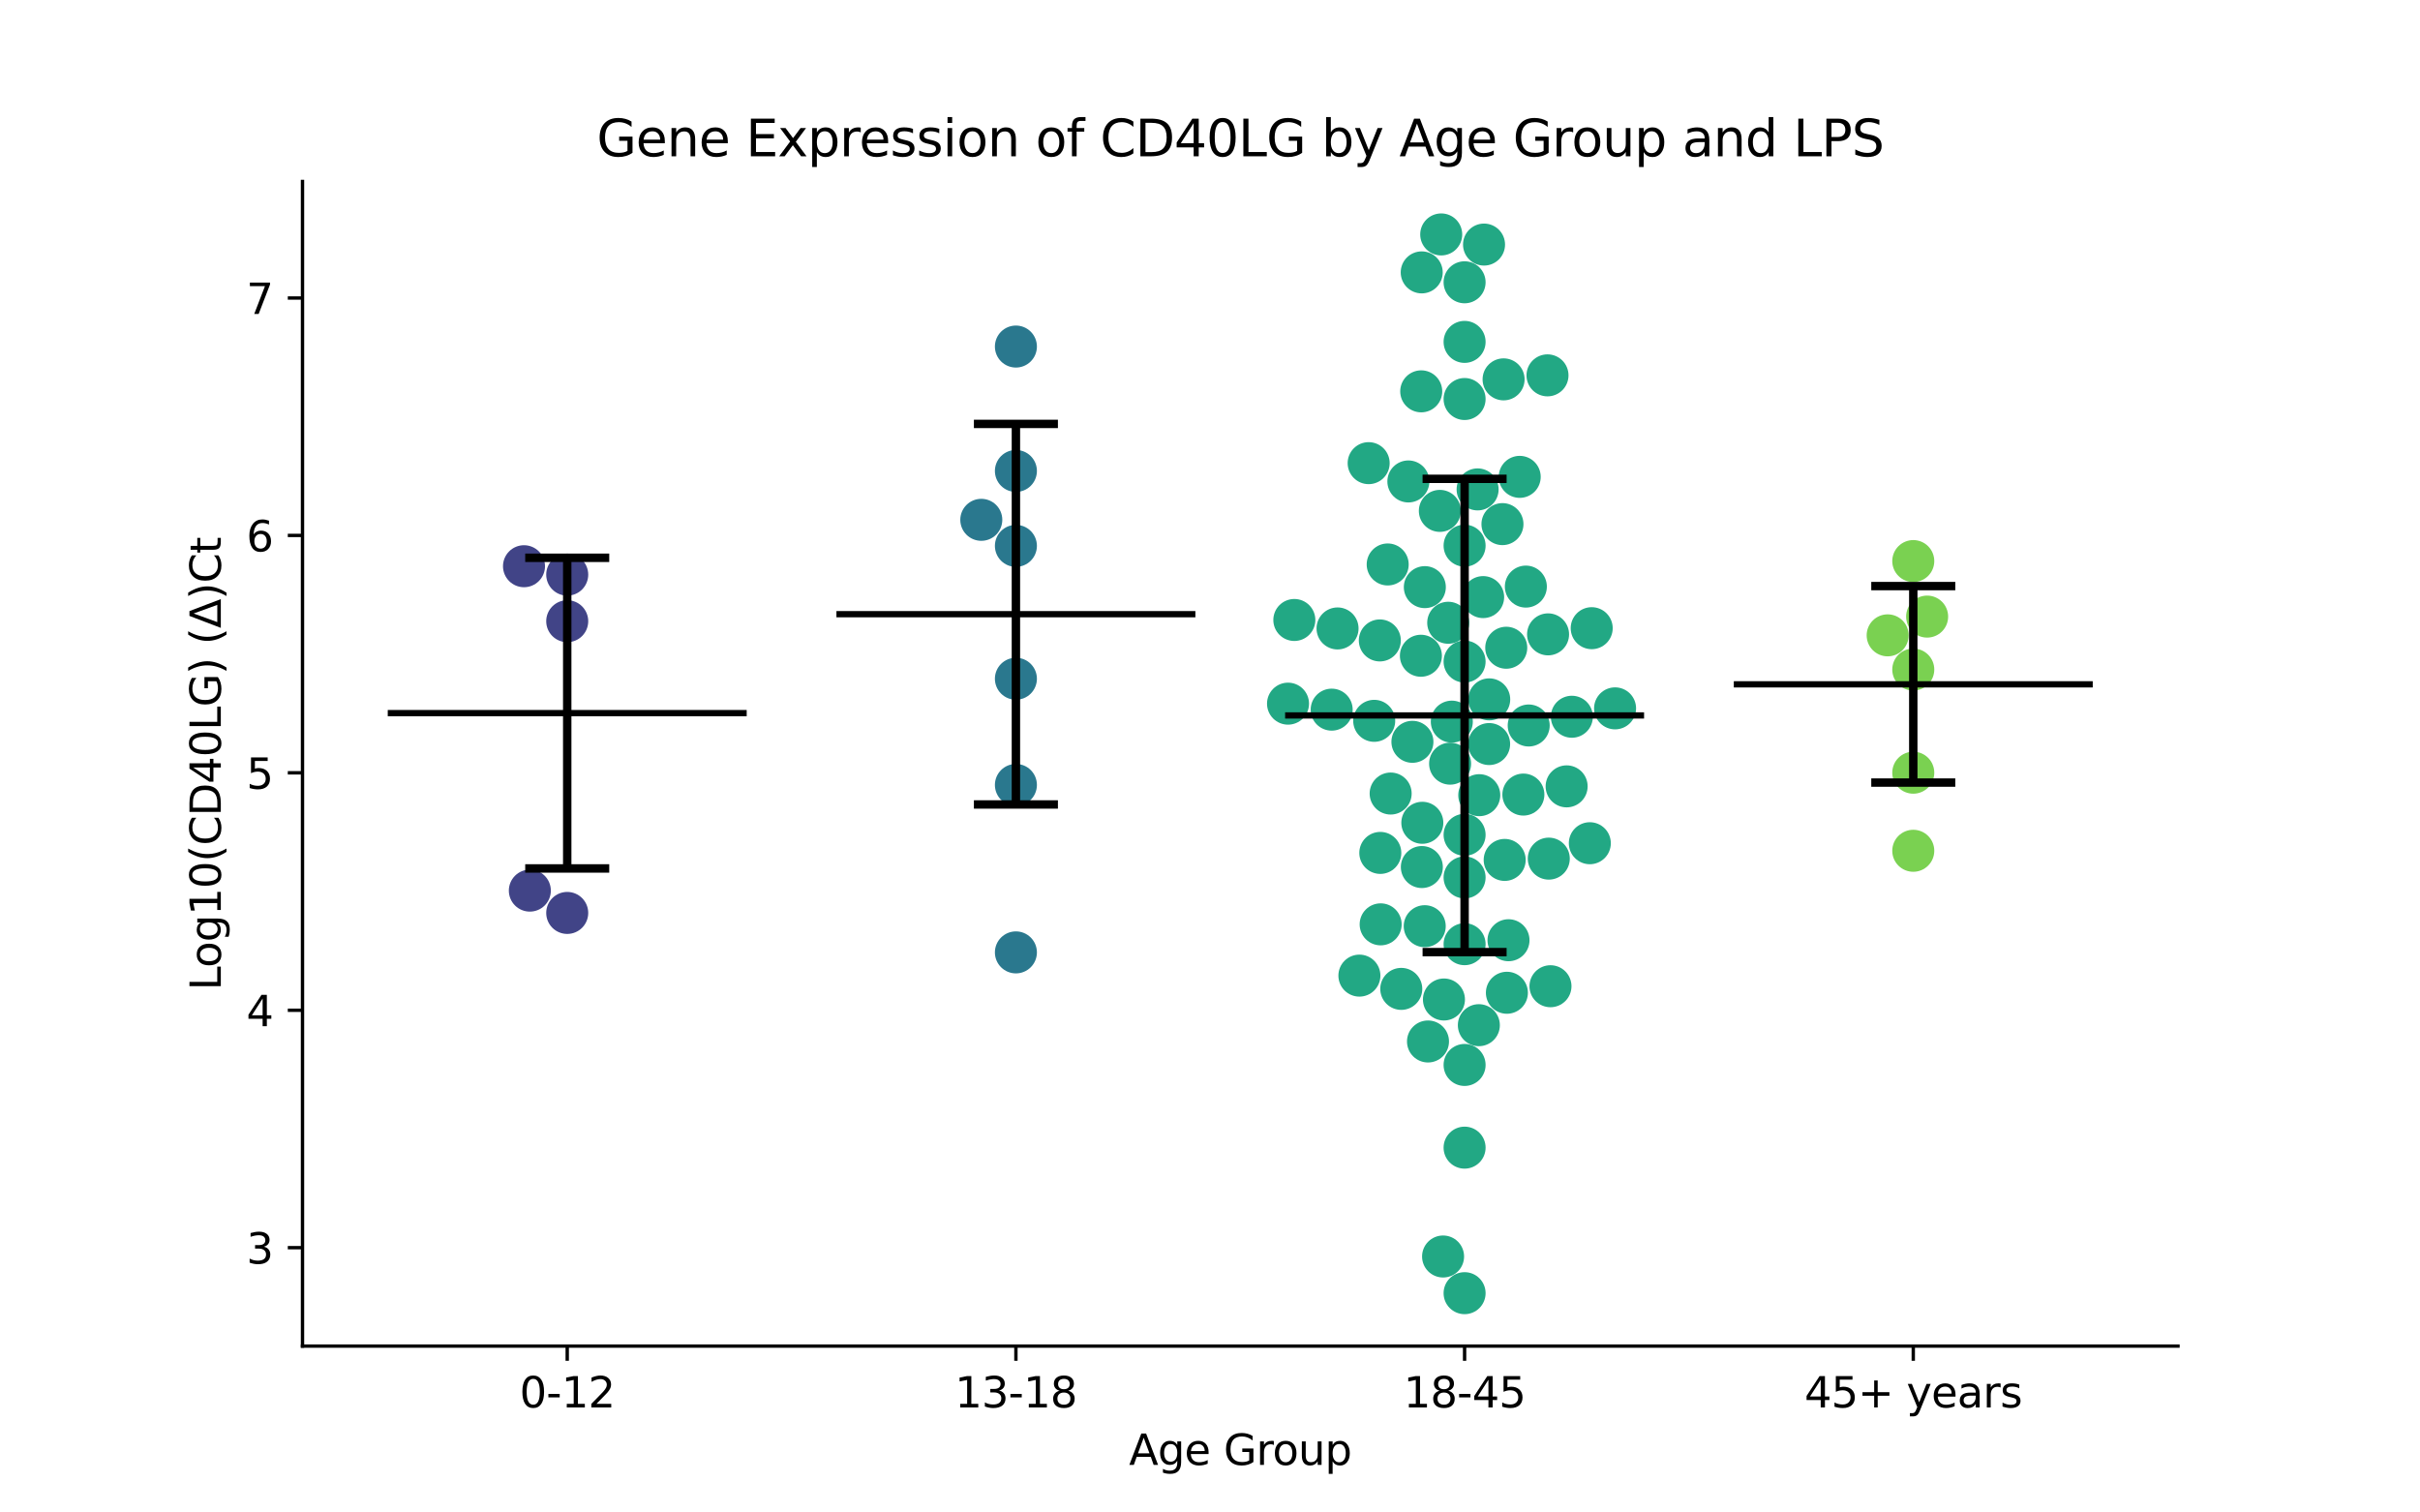 <?xml version="1.0" encoding="utf-8" standalone="no"?>
<!DOCTYPE svg PUBLIC "-//W3C//DTD SVG 1.1//EN"
  "http://www.w3.org/Graphics/SVG/1.1/DTD/svg11.dtd">
<svg xmlns:xlink="http://www.w3.org/1999/xlink" width="576pt" height="360pt" viewBox="0 0 576 360" xmlns="http://www.w3.org/2000/svg" version="1.1">
 <defs>
  <style type="text/css">*{stroke-linejoin: round; stroke-linecap: butt}</style>
 </defs>
 <g id="figure_1">
  <g id="patch_1">
   <path d="M 0 360 
L 576 360 
L 576 0 
L 0 0 
z
" style="fill: #ffffff"/>
  </g>
  <g id="axes_1">
   <g id="patch_2">
    <path d="M 72 320.4 
L 518.4 320.4 
L 518.4 43.2 
L 72 43.2 
z
" style="fill: #ffffff"/>
   </g>
   <g id="PathCollection_1">
    <defs>
     <path id="C0_0_0dbe3df386" d="M 0 5 
C 1.326 5 2.598 4.473 3.536 3.536 
C 4.473 2.598 5 1.326 5 -0 
C 5 -1.326 4.473 -2.598 3.536 -3.536 
C 2.598 -4.473 1.326 -5 0 -5 
C -1.326 -5 -2.598 -4.473 -3.536 -3.536 
C -4.473 -2.598 -5 -1.326 -5 0 
C -5 1.326 -4.473 2.598 -3.536 3.536 
C -2.598 4.473 -1.326 5 0 5 
z
"/>
    </defs>
    <g clip-path="url(#pc3bdbe4de6)">
     <use xlink:href="#C0_0_0dbe3df386" x="124.721" y="134.771" style="fill: #414487"/>
    </g>
    <g clip-path="url(#pc3bdbe4de6)">
     <use xlink:href="#C0_0_0dbe3df386" x="135.009" y="136.773" style="fill: #414487"/>
    </g>
    <g clip-path="url(#pc3bdbe4de6)">
     <use xlink:href="#C0_0_0dbe3df386" x="135.009" y="147.859" style="fill: #414487"/>
    </g>
    <g clip-path="url(#pc3bdbe4de6)">
     <use xlink:href="#C0_0_0dbe3df386" x="135.009" y="217.295" style="fill: #414487"/>
    </g>
    <g clip-path="url(#pc3bdbe4de6)">
     <use xlink:href="#C0_0_0dbe3df386" x="126.112" y="211.983" style="fill: #414487"/>
    </g>
   </g>
   <g id="PathCollection_2">
    <defs>
     <path id="C1_0_735765b749" d="M 0 5 
C 1.326 5 2.598 4.473 3.536 3.536 
C 4.473 2.598 5 1.326 5 -0 
C 5 -1.326 4.473 -2.598 3.536 -3.536 
C 2.598 -4.473 1.326 -5 0 -5 
C -1.326 -5 -2.598 -4.473 -3.536 -3.536 
C -4.473 -2.598 -5 -1.326 -5 0 
C -5 1.326 -4.473 2.598 -3.536 3.536 
C -2.598 4.473 -1.326 5 0 5 
z
"/>
    </defs>
    <g clip-path="url(#pc3bdbe4de6)">
     <use xlink:href="#C1_0_735765b749" x="241.803" y="161.553" style="fill: #2a788e"/>
    </g>
    <g clip-path="url(#pc3bdbe4de6)">
     <use xlink:href="#C1_0_735765b749" x="241.803" y="112.096" style="fill: #2a788e"/>
    </g>
    <g clip-path="url(#pc3bdbe4de6)">
     <use xlink:href="#C1_0_735765b749" x="241.803" y="226.687" style="fill: #2a788e"/>
    </g>
    <g clip-path="url(#pc3bdbe4de6)">
     <use xlink:href="#C1_0_735765b749" x="241.803" y="186.832" style="fill: #2a788e"/>
    </g>
    <g clip-path="url(#pc3bdbe4de6)">
     <use xlink:href="#C1_0_735765b749" x="241.803" y="129.928" style="fill: #2a788e"/>
    </g>
    <g clip-path="url(#pc3bdbe4de6)">
     <use xlink:href="#C1_0_735765b749" x="233.565" y="123.728" style="fill: #2a788e"/>
    </g>
    <g clip-path="url(#pc3bdbe4de6)">
     <use xlink:href="#C1_0_735765b749" x="241.803" y="82.486" style="fill: #2a788e"/>
    </g>
   </g>
   <g id="PathCollection_3">
    <defs>
     <path id="C2_0_02ad0fb92f" d="M 0 5 
C 1.326 5 2.598 4.473 3.536 3.536 
C 4.473 2.598 5 1.326 5 -0 
C 5 -1.326 4.473 -2.598 3.536 -3.536 
C 2.598 -4.473 1.326 -5 0 -5 
C -1.326 -5 -2.598 -4.473 -3.536 -3.536 
C -4.473 -2.598 -5 -1.326 -5 0 
C -5 1.326 -4.473 2.598 -3.536 3.536 
C -2.598 4.473 -1.326 5 0 5 
z
"/>
    </defs>
    <g clip-path="url(#pc3bdbe4de6)">
     <use xlink:href="#C2_0_02ad0fb92f" x="338.537" y="195.838" style="fill: #22a884"/>
    </g>
    <g clip-path="url(#pc3bdbe4de6)">
     <use xlink:href="#C2_0_02ad0fb92f" x="358.667" y="236.296" style="fill: #22a884"/>
    </g>
    <g clip-path="url(#pc3bdbe4de6)">
     <use xlink:href="#C2_0_02ad0fb92f" x="330.999" y="188.876" style="fill: #22a884"/>
    </g>
    <g clip-path="url(#pc3bdbe4de6)">
     <use xlink:href="#C2_0_02ad0fb92f" x="374.127" y="170.601" style="fill: #22a884"/>
    </g>
    <g clip-path="url(#pc3bdbe4de6)">
     <use xlink:href="#C2_0_02ad0fb92f" x="339.887" y="247.892" style="fill: #22a884"/>
    </g>
    <g clip-path="url(#pc3bdbe4de6)">
     <use xlink:href="#C2_0_02ad0fb92f" x="318.358" y="149.582" style="fill: #22a884"/>
    </g>
    <g clip-path="url(#pc3bdbe4de6)">
     <use xlink:href="#C2_0_02ad0fb92f" x="328.536" y="203.009" style="fill: #22a884"/>
    </g>
    <g clip-path="url(#pc3bdbe4de6)">
     <use xlink:href="#C2_0_02ad0fb92f" x="328.421" y="152.435" style="fill: #22a884"/>
    </g>
    <g clip-path="url(#pc3bdbe4de6)">
     <use xlink:href="#C2_0_02ad0fb92f" x="358.512" y="154.175" style="fill: #22a884"/>
    </g>
    <g clip-path="url(#pc3bdbe4de6)">
     <use xlink:href="#C2_0_02ad0fb92f" x="328.619" y="220.013" style="fill: #22a884"/>
    </g>
    <g clip-path="url(#pc3bdbe4de6)">
     <use xlink:href="#C2_0_02ad0fb92f" x="343.476" y="299.07" style="fill: #22a884"/>
    </g>
    <g clip-path="url(#pc3bdbe4de6)">
     <use xlink:href="#C2_0_02ad0fb92f" x="338.274" y="93.146" style="fill: #22a884"/>
    </g>
    <g clip-path="url(#pc3bdbe4de6)">
     <use xlink:href="#C2_0_02ad0fb92f" x="344.699" y="148.229" style="fill: #22a884"/>
    </g>
    <g clip-path="url(#pc3bdbe4de6)">
     <use xlink:href="#C2_0_02ad0fb92f" x="345.555" y="171.765" style="fill: #22a884"/>
    </g>
    <g clip-path="url(#pc3bdbe4de6)">
     <use xlink:href="#C2_0_02ad0fb92f" x="358.141" y="204.678" style="fill: #22a884"/>
    </g>
    <g clip-path="url(#pc3bdbe4de6)">
     <use xlink:href="#C2_0_02ad0fb92f" x="348.597" y="273.162" style="fill: #22a884"/>
    </g>
    <g clip-path="url(#pc3bdbe4de6)">
     <use xlink:href="#C2_0_02ad0fb92f" x="353.224" y="58.213" style="fill: #22a884"/>
    </g>
    <g clip-path="url(#pc3bdbe4de6)">
     <use xlink:href="#C2_0_02ad0fb92f" x="368.331" y="89.342" style="fill: #22a884"/>
    </g>
    <g clip-path="url(#pc3bdbe4de6)">
     <use xlink:href="#C2_0_02ad0fb92f" x="306.57" y="167.484" style="fill: #22a884"/>
    </g>
    <g clip-path="url(#pc3bdbe4de6)">
     <use xlink:href="#C2_0_02ad0fb92f" x="336.179" y="176.567" style="fill: #22a884"/>
    </g>
    <g clip-path="url(#pc3bdbe4de6)">
     <use xlink:href="#C2_0_02ad0fb92f" x="333.524" y="235.373" style="fill: #22a884"/>
    </g>
    <g clip-path="url(#pc3bdbe4de6)">
     <use xlink:href="#C2_0_02ad0fb92f" x="325.764" y="110.239" style="fill: #22a884"/>
    </g>
    <g clip-path="url(#pc3bdbe4de6)">
     <use xlink:href="#C2_0_02ad0fb92f" x="378.852" y="149.52" style="fill: #22a884"/>
    </g>
    <g clip-path="url(#pc3bdbe4de6)">
     <use xlink:href="#C2_0_02ad0fb92f" x="339.133" y="139.749" style="fill: #22a884"/>
    </g>
    <g clip-path="url(#pc3bdbe4de6)">
     <use xlink:href="#C2_0_02ad0fb92f" x="342.709" y="121.6" style="fill: #22a884"/>
    </g>
    <g clip-path="url(#pc3bdbe4de6)">
     <use xlink:href="#C2_0_02ad0fb92f" x="343.034" y="55.8" style="fill: #22a884"/>
    </g>
    <g clip-path="url(#pc3bdbe4de6)">
     <use xlink:href="#C2_0_02ad0fb92f" x="338.393" y="64.833" style="fill: #22a884"/>
    </g>
    <g clip-path="url(#pc3bdbe4de6)">
     <use xlink:href="#C2_0_02ad0fb92f" x="359.05" y="223.793" style="fill: #22a884"/>
    </g>
    <g clip-path="url(#pc3bdbe4de6)">
     <use xlink:href="#C2_0_02ad0fb92f" x="357.879" y="90.296" style="fill: #22a884"/>
    </g>
    <g clip-path="url(#pc3bdbe4de6)">
     <use xlink:href="#C2_0_02ad0fb92f" x="339.109" y="220.452" style="fill: #22a884"/>
    </g>
    <g clip-path="url(#pc3bdbe4de6)">
     <use xlink:href="#C2_0_02ad0fb92f" x="351.695" y="116.487" style="fill: #22a884"/>
    </g>
    <g clip-path="url(#pc3bdbe4de6)">
     <use xlink:href="#C2_0_02ad0fb92f" x="338.198" y="156.082" style="fill: #22a884"/>
    </g>
    <g clip-path="url(#pc3bdbe4de6)">
     <use xlink:href="#C2_0_02ad0fb92f" x="361.716" y="113.502" style="fill: #22a884"/>
    </g>
    <g clip-path="url(#pc3bdbe4de6)">
     <use xlink:href="#C2_0_02ad0fb92f" x="348.597" y="81.377" style="fill: #22a884"/>
    </g>
    <g clip-path="url(#pc3bdbe4de6)">
     <use xlink:href="#C2_0_02ad0fb92f" x="354.437" y="177.098" style="fill: #22a884"/>
    </g>
    <g clip-path="url(#pc3bdbe4de6)">
     <use xlink:href="#C2_0_02ad0fb92f" x="353.012" y="142.12" style="fill: #22a884"/>
    </g>
    <g clip-path="url(#pc3bdbe4de6)">
     <use xlink:href="#C2_0_02ad0fb92f" x="362.588" y="189.124" style="fill: #22a884"/>
    </g>
    <g clip-path="url(#pc3bdbe4de6)">
     <use xlink:href="#C2_0_02ad0fb92f" x="323.56" y="232.217" style="fill: #22a884"/>
    </g>
    <g clip-path="url(#pc3bdbe4de6)">
     <use xlink:href="#C2_0_02ad0fb92f" x="308.073" y="147.567" style="fill: #22a884"/>
    </g>
    <g clip-path="url(#pc3bdbe4de6)">
     <use xlink:href="#C2_0_02ad0fb92f" x="345.15" y="181.764" style="fill: #22a884"/>
    </g>
    <g clip-path="url(#pc3bdbe4de6)">
     <use xlink:href="#C2_0_02ad0fb92f" x="348.597" y="67.19" style="fill: #22a884"/>
    </g>
    <g clip-path="url(#pc3bdbe4de6)">
     <use xlink:href="#C2_0_02ad0fb92f" x="338.423" y="206.374" style="fill: #22a884"/>
    </g>
    <g clip-path="url(#pc3bdbe4de6)">
     <use xlink:href="#C2_0_02ad0fb92f" x="363.857" y="172.681" style="fill: #22a884"/>
    </g>
    <g clip-path="url(#pc3bdbe4de6)">
     <use xlink:href="#C2_0_02ad0fb92f" x="335.216" y="114.594" style="fill: #22a884"/>
    </g>
    <g clip-path="url(#pc3bdbe4de6)">
     <use xlink:href="#C2_0_02ad0fb92f" x="348.597" y="129.879" style="fill: #22a884"/>
    </g>
    <g clip-path="url(#pc3bdbe4de6)">
     <use xlink:href="#C2_0_02ad0fb92f" x="363.179" y="139.621" style="fill: #22a884"/>
    </g>
    <g clip-path="url(#pc3bdbe4de6)">
     <use xlink:href="#C2_0_02ad0fb92f" x="330.294" y="134.352" style="fill: #22a884"/>
    </g>
    <g clip-path="url(#pc3bdbe4de6)">
     <use xlink:href="#C2_0_02ad0fb92f" x="378.405" y="200.704" style="fill: #22a884"/>
    </g>
    <g clip-path="url(#pc3bdbe4de6)">
     <use xlink:href="#C2_0_02ad0fb92f" x="368.636" y="204.371" style="fill: #22a884"/>
    </g>
    <g clip-path="url(#pc3bdbe4de6)">
     <use xlink:href="#C2_0_02ad0fb92f" x="352.089" y="189.269" style="fill: #22a884"/>
    </g>
    <g clip-path="url(#pc3bdbe4de6)">
     <use xlink:href="#C2_0_02ad0fb92f" x="354.458" y="166.463" style="fill: #22a884"/>
    </g>
    <g clip-path="url(#pc3bdbe4de6)">
     <use xlink:href="#C2_0_02ad0fb92f" x="316.962" y="168.911" style="fill: #22a884"/>
    </g>
    <g clip-path="url(#pc3bdbe4de6)">
     <use xlink:href="#C2_0_02ad0fb92f" x="368.466" y="150.99" style="fill: #22a884"/>
    </g>
    <g clip-path="url(#pc3bdbe4de6)">
     <use xlink:href="#C2_0_02ad0fb92f" x="348.597" y="198.7" style="fill: #22a884"/>
    </g>
    <g clip-path="url(#pc3bdbe4de6)">
     <use xlink:href="#C2_0_02ad0fb92f" x="327.084" y="171.571" style="fill: #22a884"/>
    </g>
    <g clip-path="url(#pc3bdbe4de6)">
     <use xlink:href="#C2_0_02ad0fb92f" x="357.61" y="124.749" style="fill: #22a884"/>
    </g>
    <g clip-path="url(#pc3bdbe4de6)">
     <use xlink:href="#C2_0_02ad0fb92f" x="348.597" y="224.734" style="fill: #22a884"/>
    </g>
    <g clip-path="url(#pc3bdbe4de6)">
     <use xlink:href="#C2_0_02ad0fb92f" x="384.415" y="168.603" style="fill: #22a884"/>
    </g>
    <g clip-path="url(#pc3bdbe4de6)">
     <use xlink:href="#C2_0_02ad0fb92f" x="348.597" y="94.972" style="fill: #22a884"/>
    </g>
    <g clip-path="url(#pc3bdbe4de6)">
     <use xlink:href="#C2_0_02ad0fb92f" x="348.597" y="307.8" style="fill: #22a884"/>
    </g>
    <g clip-path="url(#pc3bdbe4de6)">
     <use xlink:href="#C2_0_02ad0fb92f" x="348.597" y="208.847" style="fill: #22a884"/>
    </g>
    <g clip-path="url(#pc3bdbe4de6)">
     <use xlink:href="#C2_0_02ad0fb92f" x="369.039" y="234.74" style="fill: #22a884"/>
    </g>
    <g clip-path="url(#pc3bdbe4de6)">
     <use xlink:href="#C2_0_02ad0fb92f" x="348.597" y="253.477" style="fill: #22a884"/>
    </g>
    <g clip-path="url(#pc3bdbe4de6)">
     <use xlink:href="#C2_0_02ad0fb92f" x="343.683" y="237.898" style="fill: #22a884"/>
    </g>
    <g clip-path="url(#pc3bdbe4de6)">
     <use xlink:href="#C2_0_02ad0fb92f" x="351.991" y="244.014" style="fill: #22a884"/>
    </g>
    <g clip-path="url(#pc3bdbe4de6)">
     <use xlink:href="#C2_0_02ad0fb92f" x="348.597" y="157.465" style="fill: #22a884"/>
    </g>
    <g clip-path="url(#pc3bdbe4de6)">
     <use xlink:href="#C2_0_02ad0fb92f" x="372.885" y="187.168" style="fill: #22a884"/>
    </g>
   </g>
   <g id="PathCollection_4">
    <defs>
     <path id="C3_0_c1038ac25d" d="M 0 5 
C 1.326 5 2.598 4.473 3.536 3.536 
C 4.473 2.598 5 1.326 5 -0 
C 5 -1.326 4.473 -2.598 3.536 -3.536 
C 2.598 -4.473 1.326 -5 0 -5 
C -1.326 -5 -2.598 -4.473 -3.536 -3.536 
C -4.473 -2.598 -5 -1.326 -5 0 
C -5 1.326 -4.473 2.598 -3.536 3.536 
C -2.598 4.473 -1.326 5 0 5 
z
"/>
    </defs>
    <g clip-path="url(#pc3bdbe4de6)">
     <use xlink:href="#C3_0_c1038ac25d" x="455.391" y="202.501" style="fill: #7ad151"/>
    </g>
    <g clip-path="url(#pc3bdbe4de6)">
     <use xlink:href="#C3_0_c1038ac25d" x="449.294" y="151.224" style="fill: #7ad151"/>
    </g>
    <g clip-path="url(#pc3bdbe4de6)">
     <use xlink:href="#C3_0_c1038ac25d" x="455.391" y="159.365" style="fill: #7ad151"/>
    </g>
    <g clip-path="url(#pc3bdbe4de6)">
     <use xlink:href="#C3_0_c1038ac25d" x="458.691" y="146.762" style="fill: #7ad151"/>
    </g>
    <g clip-path="url(#pc3bdbe4de6)">
     <use xlink:href="#C3_0_c1038ac25d" x="455.391" y="133.547" style="fill: #7ad151"/>
    </g>
    <g clip-path="url(#pc3bdbe4de6)">
     <use xlink:href="#C3_0_c1038ac25d" x="455.391" y="183.916" style="fill: #7ad151"/>
    </g>
   </g>
   <g id="matplotlib.axis_1">
    <g id="xtick_1">
     <g id="line2d_1">
      <defs>
       <path id="m619c5dd891" d="M 0 0 
L 0 3.5 
" style="stroke: #000000; stroke-width: 0.8"/>
      </defs>
      <g>
       <use xlink:href="#m619c5dd891" x="135.009" y="320.4" style="stroke: #000000; stroke-width: 0.8"/>
      </g>
     </g>
     <g id="text_1">
      <!-- 0-12 -->
      <g transform="translate(123.661 334.998) scale(0.1 -0.1)">
       <defs>
        <path id="DejaVuSans-30" d="M 2034 4250 
Q 1547 4250 1301 3770 
Q 1056 3291 1056 2328 
Q 1056 1369 1301 889 
Q 1547 409 2034 409 
Q 2525 409 2770 889 
Q 3016 1369 3016 2328 
Q 3016 3291 2770 3770 
Q 2525 4250 2034 4250 
z
M 2034 4750 
Q 2819 4750 3233 4129 
Q 3647 3509 3647 2328 
Q 3647 1150 3233 529 
Q 2819 -91 2034 -91 
Q 1250 -91 836 529 
Q 422 1150 422 2328 
Q 422 3509 836 4129 
Q 1250 4750 2034 4750 
z
" transform="scale(0.016)"/>
        <path id="DejaVuSans-2d" d="M 313 2009 
L 1997 2009 
L 1997 1497 
L 313 1497 
L 313 2009 
z
" transform="scale(0.016)"/>
        <path id="DejaVuSans-31" d="M 794 531 
L 1825 531 
L 1825 4091 
L 703 3866 
L 703 4441 
L 1819 4666 
L 2450 4666 
L 2450 531 
L 3481 531 
L 3481 0 
L 794 0 
L 794 531 
z
" transform="scale(0.016)"/>
        <path id="DejaVuSans-32" d="M 1228 531 
L 3431 531 
L 3431 0 
L 469 0 
L 469 531 
Q 828 903 1448 1529 
Q 2069 2156 2228 2338 
Q 2531 2678 2651 2914 
Q 2772 3150 2772 3378 
Q 2772 3750 2511 3984 
Q 2250 4219 1831 4219 
Q 1534 4219 1204 4116 
Q 875 4013 500 3803 
L 500 4441 
Q 881 4594 1212 4672 
Q 1544 4750 1819 4750 
Q 2544 4750 2975 4387 
Q 3406 4025 3406 3419 
Q 3406 3131 3298 2873 
Q 3191 2616 2906 2266 
Q 2828 2175 2409 1742 
Q 1991 1309 1228 531 
z
" transform="scale(0.016)"/>
       </defs>
       <use xlink:href="#DejaVuSans-30"/>
       <use xlink:href="#DejaVuSans-2d" x="63.623"/>
       <use xlink:href="#DejaVuSans-31" x="99.707"/>
       <use xlink:href="#DejaVuSans-32" x="163.33"/>
      </g>
     </g>
    </g>
    <g id="xtick_2">
     <g id="line2d_2">
      <g>
       <use xlink:href="#m619c5dd891" x="241.803" y="320.4" style="stroke: #000000; stroke-width: 0.8"/>
      </g>
     </g>
     <g id="text_2">
      <!-- 13-18 -->
      <g transform="translate(227.274 334.998) scale(0.1 -0.1)">
       <defs>
        <path id="DejaVuSans-33" d="M 2597 2516 
Q 3050 2419 3304 2112 
Q 3559 1806 3559 1356 
Q 3559 666 3084 287 
Q 2609 -91 1734 -91 
Q 1441 -91 1130 -33 
Q 819 25 488 141 
L 488 750 
Q 750 597 1062 519 
Q 1375 441 1716 441 
Q 2309 441 2620 675 
Q 2931 909 2931 1356 
Q 2931 1769 2642 2001 
Q 2353 2234 1838 2234 
L 1294 2234 
L 1294 2753 
L 1863 2753 
Q 2328 2753 2575 2939 
Q 2822 3125 2822 3475 
Q 2822 3834 2567 4026 
Q 2313 4219 1838 4219 
Q 1578 4219 1281 4162 
Q 984 4106 628 3988 
L 628 4550 
Q 988 4650 1302 4700 
Q 1616 4750 1894 4750 
Q 2613 4750 3031 4423 
Q 3450 4097 3450 3541 
Q 3450 3153 3228 2886 
Q 3006 2619 2597 2516 
z
" transform="scale(0.016)"/>
        <path id="DejaVuSans-38" d="M 2034 2216 
Q 1584 2216 1326 1975 
Q 1069 1734 1069 1313 
Q 1069 891 1326 650 
Q 1584 409 2034 409 
Q 2484 409 2743 651 
Q 3003 894 3003 1313 
Q 3003 1734 2745 1975 
Q 2488 2216 2034 2216 
z
M 1403 2484 
Q 997 2584 770 2862 
Q 544 3141 544 3541 
Q 544 4100 942 4425 
Q 1341 4750 2034 4750 
Q 2731 4750 3128 4425 
Q 3525 4100 3525 3541 
Q 3525 3141 3298 2862 
Q 3072 2584 2669 2484 
Q 3125 2378 3379 2068 
Q 3634 1759 3634 1313 
Q 3634 634 3220 271 
Q 2806 -91 2034 -91 
Q 1263 -91 848 271 
Q 434 634 434 1313 
Q 434 1759 690 2068 
Q 947 2378 1403 2484 
z
M 1172 3481 
Q 1172 3119 1398 2916 
Q 1625 2713 2034 2713 
Q 2441 2713 2670 2916 
Q 2900 3119 2900 3481 
Q 2900 3844 2670 4047 
Q 2441 4250 2034 4250 
Q 1625 4250 1398 4047 
Q 1172 3844 1172 3481 
z
" transform="scale(0.016)"/>
       </defs>
       <use xlink:href="#DejaVuSans-31"/>
       <use xlink:href="#DejaVuSans-33" x="63.623"/>
       <use xlink:href="#DejaVuSans-2d" x="127.246"/>
       <use xlink:href="#DejaVuSans-31" x="163.33"/>
       <use xlink:href="#DejaVuSans-38" x="226.953"/>
      </g>
     </g>
    </g>
    <g id="xtick_3">
     <g id="line2d_3">
      <g>
       <use xlink:href="#m619c5dd891" x="348.597" y="320.4" style="stroke: #000000; stroke-width: 0.8"/>
      </g>
     </g>
     <g id="text_3">
      <!-- 18-45 -->
      <g transform="translate(334.068 334.998) scale(0.1 -0.1)">
       <defs>
        <path id="DejaVuSans-34" d="M 2419 4116 
L 825 1625 
L 2419 1625 
L 2419 4116 
z
M 2253 4666 
L 3047 4666 
L 3047 1625 
L 3713 1625 
L 3713 1100 
L 3047 1100 
L 3047 0 
L 2419 0 
L 2419 1100 
L 313 1100 
L 313 1709 
L 2253 4666 
z
" transform="scale(0.016)"/>
        <path id="DejaVuSans-35" d="M 691 4666 
L 3169 4666 
L 3169 4134 
L 1269 4134 
L 1269 2991 
Q 1406 3038 1543 3061 
Q 1681 3084 1819 3084 
Q 2600 3084 3056 2656 
Q 3513 2228 3513 1497 
Q 3513 744 3044 326 
Q 2575 -91 1722 -91 
Q 1428 -91 1123 -41 
Q 819 9 494 109 
L 494 744 
Q 775 591 1075 516 
Q 1375 441 1709 441 
Q 2250 441 2565 725 
Q 2881 1009 2881 1497 
Q 2881 1984 2565 2268 
Q 2250 2553 1709 2553 
Q 1456 2553 1204 2497 
Q 953 2441 691 2322 
L 691 4666 
z
" transform="scale(0.016)"/>
       </defs>
       <use xlink:href="#DejaVuSans-31"/>
       <use xlink:href="#DejaVuSans-38" x="63.623"/>
       <use xlink:href="#DejaVuSans-2d" x="127.246"/>
       <use xlink:href="#DejaVuSans-34" x="163.33"/>
       <use xlink:href="#DejaVuSans-35" x="226.953"/>
      </g>
     </g>
    </g>
    <g id="xtick_4">
     <g id="line2d_4">
      <g>
       <use xlink:href="#m619c5dd891" x="455.391" y="320.4" style="stroke: #000000; stroke-width: 0.8"/>
      </g>
     </g>
     <g id="text_4">
      <!-- 45+ years -->
      <g transform="translate(429.49 334.998) scale(0.1 -0.1)">
       <defs>
        <path id="DejaVuSans-2b" d="M 2944 4013 
L 2944 2272 
L 4684 2272 
L 4684 1741 
L 2944 1741 
L 2944 0 
L 2419 0 
L 2419 1741 
L 678 1741 
L 678 2272 
L 2419 2272 
L 2419 4013 
L 2944 4013 
z
" transform="scale(0.016)"/>
        <path id="DejaVuSans-20" transform="scale(0.016)"/>
        <path id="DejaVuSans-79" d="M 2059 -325 
Q 1816 -950 1584 -1140 
Q 1353 -1331 966 -1331 
L 506 -1331 
L 506 -850 
L 844 -850 
Q 1081 -850 1212 -737 
Q 1344 -625 1503 -206 
L 1606 56 
L 191 3500 
L 800 3500 
L 1894 763 
L 2988 3500 
L 3597 3500 
L 2059 -325 
z
" transform="scale(0.016)"/>
        <path id="DejaVuSans-65" d="M 3597 1894 
L 3597 1613 
L 953 1613 
Q 991 1019 1311 708 
Q 1631 397 2203 397 
Q 2534 397 2845 478 
Q 3156 559 3463 722 
L 3463 178 
Q 3153 47 2828 -22 
Q 2503 -91 2169 -91 
Q 1331 -91 842 396 
Q 353 884 353 1716 
Q 353 2575 817 3079 
Q 1281 3584 2069 3584 
Q 2775 3584 3186 3129 
Q 3597 2675 3597 1894 
z
M 3022 2063 
Q 3016 2534 2758 2815 
Q 2500 3097 2075 3097 
Q 1594 3097 1305 2825 
Q 1016 2553 972 2059 
L 3022 2063 
z
" transform="scale(0.016)"/>
        <path id="DejaVuSans-61" d="M 2194 1759 
Q 1497 1759 1228 1600 
Q 959 1441 959 1056 
Q 959 750 1161 570 
Q 1363 391 1709 391 
Q 2188 391 2477 730 
Q 2766 1069 2766 1631 
L 2766 1759 
L 2194 1759 
z
M 3341 1997 
L 3341 0 
L 2766 0 
L 2766 531 
Q 2569 213 2275 61 
Q 1981 -91 1556 -91 
Q 1019 -91 701 211 
Q 384 513 384 1019 
Q 384 1609 779 1909 
Q 1175 2209 1959 2209 
L 2766 2209 
L 2766 2266 
Q 2766 2663 2505 2880 
Q 2244 3097 1772 3097 
Q 1472 3097 1187 3025 
Q 903 2953 641 2809 
L 641 3341 
Q 956 3463 1253 3523 
Q 1550 3584 1831 3584 
Q 2591 3584 2966 3190 
Q 3341 2797 3341 1997 
z
" transform="scale(0.016)"/>
        <path id="DejaVuSans-72" d="M 2631 2963 
Q 2534 3019 2420 3045 
Q 2306 3072 2169 3072 
Q 1681 3072 1420 2755 
Q 1159 2438 1159 1844 
L 1159 0 
L 581 0 
L 581 3500 
L 1159 3500 
L 1159 2956 
Q 1341 3275 1631 3429 
Q 1922 3584 2338 3584 
Q 2397 3584 2469 3576 
Q 2541 3569 2628 3553 
L 2631 2963 
z
" transform="scale(0.016)"/>
        <path id="DejaVuSans-73" d="M 2834 3397 
L 2834 2853 
Q 2591 2978 2328 3040 
Q 2066 3103 1784 3103 
Q 1356 3103 1142 2972 
Q 928 2841 928 2578 
Q 928 2378 1081 2264 
Q 1234 2150 1697 2047 
L 1894 2003 
Q 2506 1872 2764 1633 
Q 3022 1394 3022 966 
Q 3022 478 2636 193 
Q 2250 -91 1575 -91 
Q 1294 -91 989 -36 
Q 684 19 347 128 
L 347 722 
Q 666 556 975 473 
Q 1284 391 1588 391 
Q 1994 391 2212 530 
Q 2431 669 2431 922 
Q 2431 1156 2273 1281 
Q 2116 1406 1581 1522 
L 1381 1569 
Q 847 1681 609 1914 
Q 372 2147 372 2553 
Q 372 3047 722 3315 
Q 1072 3584 1716 3584 
Q 2034 3584 2315 3537 
Q 2597 3491 2834 3397 
z
" transform="scale(0.016)"/>
       </defs>
       <use xlink:href="#DejaVuSans-34"/>
       <use xlink:href="#DejaVuSans-35" x="63.623"/>
       <use xlink:href="#DejaVuSans-2b" x="127.246"/>
       <use xlink:href="#DejaVuSans-20" x="211.035"/>
       <use xlink:href="#DejaVuSans-79" x="242.822"/>
       <use xlink:href="#DejaVuSans-65" x="302.002"/>
       <use xlink:href="#DejaVuSans-61" x="363.525"/>
       <use xlink:href="#DejaVuSans-72" x="424.805"/>
       <use xlink:href="#DejaVuSans-73" x="465.918"/>
      </g>
     </g>
    </g>
    <g id="text_5">
     <!-- Age Group -->
     <g transform="translate(268.72 348.677) scale(0.1 -0.1)">
      <defs>
       <path id="DejaVuSans-41" d="M 2188 4044 
L 1331 1722 
L 3047 1722 
L 2188 4044 
z
M 1831 4666 
L 2547 4666 
L 4325 0 
L 3669 0 
L 3244 1197 
L 1141 1197 
L 716 0 
L 50 0 
L 1831 4666 
z
" transform="scale(0.016)"/>
       <path id="DejaVuSans-67" d="M 2906 1791 
Q 2906 2416 2648 2759 
Q 2391 3103 1925 3103 
Q 1463 3103 1205 2759 
Q 947 2416 947 1791 
Q 947 1169 1205 825 
Q 1463 481 1925 481 
Q 2391 481 2648 825 
Q 2906 1169 2906 1791 
z
M 3481 434 
Q 3481 -459 3084 -895 
Q 2688 -1331 1869 -1331 
Q 1566 -1331 1297 -1286 
Q 1028 -1241 775 -1147 
L 775 -588 
Q 1028 -725 1275 -790 
Q 1522 -856 1778 -856 
Q 2344 -856 2625 -561 
Q 2906 -266 2906 331 
L 2906 616 
Q 2728 306 2450 153 
Q 2172 0 1784 0 
Q 1141 0 747 490 
Q 353 981 353 1791 
Q 353 2603 747 3093 
Q 1141 3584 1784 3584 
Q 2172 3584 2450 3431 
Q 2728 3278 2906 2969 
L 2906 3500 
L 3481 3500 
L 3481 434 
z
" transform="scale(0.016)"/>
       <path id="DejaVuSans-47" d="M 3809 666 
L 3809 1919 
L 2778 1919 
L 2778 2438 
L 4434 2438 
L 4434 434 
Q 4069 175 3628 42 
Q 3188 -91 2688 -91 
Q 1594 -91 976 548 
Q 359 1188 359 2328 
Q 359 3472 976 4111 
Q 1594 4750 2688 4750 
Q 3144 4750 3555 4637 
Q 3966 4525 4313 4306 
L 4313 3634 
Q 3963 3931 3569 4081 
Q 3175 4231 2741 4231 
Q 1884 4231 1454 3753 
Q 1025 3275 1025 2328 
Q 1025 1384 1454 906 
Q 1884 428 2741 428 
Q 3075 428 3337 486 
Q 3600 544 3809 666 
z
" transform="scale(0.016)"/>
       <path id="DejaVuSans-6f" d="M 1959 3097 
Q 1497 3097 1228 2736 
Q 959 2375 959 1747 
Q 959 1119 1226 758 
Q 1494 397 1959 397 
Q 2419 397 2687 759 
Q 2956 1122 2956 1747 
Q 2956 2369 2687 2733 
Q 2419 3097 1959 3097 
z
M 1959 3584 
Q 2709 3584 3137 3096 
Q 3566 2609 3566 1747 
Q 3566 888 3137 398 
Q 2709 -91 1959 -91 
Q 1206 -91 779 398 
Q 353 888 353 1747 
Q 353 2609 779 3096 
Q 1206 3584 1959 3584 
z
" transform="scale(0.016)"/>
       <path id="DejaVuSans-75" d="M 544 1381 
L 544 3500 
L 1119 3500 
L 1119 1403 
Q 1119 906 1312 657 
Q 1506 409 1894 409 
Q 2359 409 2629 706 
Q 2900 1003 2900 1516 
L 2900 3500 
L 3475 3500 
L 3475 0 
L 2900 0 
L 2900 538 
Q 2691 219 2414 64 
Q 2138 -91 1772 -91 
Q 1169 -91 856 284 
Q 544 659 544 1381 
z
M 1991 3584 
L 1991 3584 
z
" transform="scale(0.016)"/>
       <path id="DejaVuSans-70" d="M 1159 525 
L 1159 -1331 
L 581 -1331 
L 581 3500 
L 1159 3500 
L 1159 2969 
Q 1341 3281 1617 3432 
Q 1894 3584 2278 3584 
Q 2916 3584 3314 3078 
Q 3713 2572 3713 1747 
Q 3713 922 3314 415 
Q 2916 -91 2278 -91 
Q 1894 -91 1617 61 
Q 1341 213 1159 525 
z
M 3116 1747 
Q 3116 2381 2855 2742 
Q 2594 3103 2138 3103 
Q 1681 3103 1420 2742 
Q 1159 2381 1159 1747 
Q 1159 1113 1420 752 
Q 1681 391 2138 391 
Q 2594 391 2855 752 
Q 3116 1113 3116 1747 
z
" transform="scale(0.016)"/>
      </defs>
      <use xlink:href="#DejaVuSans-41"/>
      <use xlink:href="#DejaVuSans-67" x="68.408"/>
      <use xlink:href="#DejaVuSans-65" x="131.885"/>
      <use xlink:href="#DejaVuSans-20" x="193.408"/>
      <use xlink:href="#DejaVuSans-47" x="225.195"/>
      <use xlink:href="#DejaVuSans-72" x="302.686"/>
      <use xlink:href="#DejaVuSans-6f" x="341.549"/>
      <use xlink:href="#DejaVuSans-75" x="402.73"/>
      <use xlink:href="#DejaVuSans-70" x="466.109"/>
     </g>
    </g>
   </g>
   <g id="matplotlib.axis_2">
    <g id="ytick_1">
     <g id="line2d_5">
      <defs>
       <path id="m6f5bbe5578" d="M 0 0 
L -3.5 0 
" style="stroke: #000000; stroke-width: 0.8"/>
      </defs>
      <g>
       <use xlink:href="#m6f5bbe5578" x="72" y="296.963" style="stroke: #000000; stroke-width: 0.8"/>
      </g>
     </g>
     <g id="text_6">
      <!-- 3 -->
      <g transform="translate(58.638 300.762) scale(0.1 -0.1)">
       <use xlink:href="#DejaVuSans-33"/>
      </g>
     </g>
    </g>
    <g id="ytick_2">
     <g id="line2d_6">
      <g>
       <use xlink:href="#m6f5bbe5578" x="72" y="240.454" style="stroke: #000000; stroke-width: 0.8"/>
      </g>
     </g>
     <g id="text_7">
      <!-- 4 -->
      <g transform="translate(58.638 244.253) scale(0.1 -0.1)">
       <use xlink:href="#DejaVuSans-34"/>
      </g>
     </g>
    </g>
    <g id="ytick_3">
     <g id="line2d_7">
      <g>
       <use xlink:href="#m6f5bbe5578" x="72" y="183.944" style="stroke: #000000; stroke-width: 0.8"/>
      </g>
     </g>
     <g id="text_8">
      <!-- 5 -->
      <g transform="translate(58.638 187.743) scale(0.1 -0.1)">
       <use xlink:href="#DejaVuSans-35"/>
      </g>
     </g>
    </g>
    <g id="ytick_4">
     <g id="line2d_8">
      <g>
       <use xlink:href="#m6f5bbe5578" x="72" y="127.435" style="stroke: #000000; stroke-width: 0.8"/>
      </g>
     </g>
     <g id="text_9">
      <!-- 6 -->
      <g transform="translate(58.638 131.234) scale(0.1 -0.1)">
       <defs>
        <path id="DejaVuSans-36" d="M 2113 2584 
Q 1688 2584 1439 2293 
Q 1191 2003 1191 1497 
Q 1191 994 1439 701 
Q 1688 409 2113 409 
Q 2538 409 2786 701 
Q 3034 994 3034 1497 
Q 3034 2003 2786 2293 
Q 2538 2584 2113 2584 
z
M 3366 4563 
L 3366 3988 
Q 3128 4100 2886 4159 
Q 2644 4219 2406 4219 
Q 1781 4219 1451 3797 
Q 1122 3375 1075 2522 
Q 1259 2794 1537 2939 
Q 1816 3084 2150 3084 
Q 2853 3084 3261 2657 
Q 3669 2231 3669 1497 
Q 3669 778 3244 343 
Q 2819 -91 2113 -91 
Q 1303 -91 875 529 
Q 447 1150 447 2328 
Q 447 3434 972 4092 
Q 1497 4750 2381 4750 
Q 2619 4750 2861 4703 
Q 3103 4656 3366 4563 
z
" transform="scale(0.016)"/>
       </defs>
       <use xlink:href="#DejaVuSans-36"/>
      </g>
     </g>
    </g>
    <g id="ytick_5">
     <g id="line2d_9">
      <g>
       <use xlink:href="#m6f5bbe5578" x="72" y="70.925" style="stroke: #000000; stroke-width: 0.8"/>
      </g>
     </g>
     <g id="text_10">
      <!-- 7 -->
      <g transform="translate(58.638 74.724) scale(0.1 -0.1)">
       <defs>
        <path id="DejaVuSans-37" d="M 525 4666 
L 3525 4666 
L 3525 4397 
L 1831 0 
L 1172 0 
L 2766 4134 
L 525 4134 
L 525 4666 
z
" transform="scale(0.016)"/>
       </defs>
       <use xlink:href="#DejaVuSans-37"/>
      </g>
     </g>
    </g>
    <g id="text_11">
     <!-- Log10(CD40LG) (Δ)Ct -->
     <g transform="translate(52.558 235.723) rotate(-90) scale(0.1 -0.1)">
      <defs>
       <path id="DejaVuSans-4c" d="M 628 4666 
L 1259 4666 
L 1259 531 
L 3531 531 
L 3531 0 
L 628 0 
L 628 4666 
z
" transform="scale(0.016)"/>
       <path id="DejaVuSans-28" d="M 1984 4856 
Q 1566 4138 1362 3434 
Q 1159 2731 1159 2009 
Q 1159 1288 1364 580 
Q 1569 -128 1984 -844 
L 1484 -844 
Q 1016 -109 783 600 
Q 550 1309 550 2009 
Q 550 2706 781 3412 
Q 1013 4119 1484 4856 
L 1984 4856 
z
" transform="scale(0.016)"/>
       <path id="DejaVuSans-43" d="M 4122 4306 
L 4122 3641 
Q 3803 3938 3442 4084 
Q 3081 4231 2675 4231 
Q 1875 4231 1450 3742 
Q 1025 3253 1025 2328 
Q 1025 1406 1450 917 
Q 1875 428 2675 428 
Q 3081 428 3442 575 
Q 3803 722 4122 1019 
L 4122 359 
Q 3791 134 3420 21 
Q 3050 -91 2638 -91 
Q 1578 -91 968 557 
Q 359 1206 359 2328 
Q 359 3453 968 4101 
Q 1578 4750 2638 4750 
Q 3056 4750 3426 4639 
Q 3797 4528 4122 4306 
z
" transform="scale(0.016)"/>
       <path id="DejaVuSans-44" d="M 1259 4147 
L 1259 519 
L 2022 519 
Q 2988 519 3436 956 
Q 3884 1394 3884 2338 
Q 3884 3275 3436 3711 
Q 2988 4147 2022 4147 
L 1259 4147 
z
M 628 4666 
L 1925 4666 
Q 3281 4666 3915 4102 
Q 4550 3538 4550 2338 
Q 4550 1131 3912 565 
Q 3275 0 1925 0 
L 628 0 
L 628 4666 
z
" transform="scale(0.016)"/>
       <path id="DejaVuSans-29" d="M 513 4856 
L 1013 4856 
Q 1481 4119 1714 3412 
Q 1947 2706 1947 2009 
Q 1947 1309 1714 600 
Q 1481 -109 1013 -844 
L 513 -844 
Q 928 -128 1133 580 
Q 1338 1288 1338 2009 
Q 1338 2731 1133 3434 
Q 928 4138 513 4856 
z
" transform="scale(0.016)"/>
       <path id="DejaVuSans-394" d="M 2188 4044 
L 906 525 
L 3472 525 
L 2188 4044 
z
M 50 0 
L 1831 4666 
L 2547 4666 
L 4325 0 
L 50 0 
z
" transform="scale(0.016)"/>
       <path id="DejaVuSans-74" d="M 1172 4494 
L 1172 3500 
L 2356 3500 
L 2356 3053 
L 1172 3053 
L 1172 1153 
Q 1172 725 1289 603 
Q 1406 481 1766 481 
L 2356 481 
L 2356 0 
L 1766 0 
Q 1100 0 847 248 
Q 594 497 594 1153 
L 594 3053 
L 172 3053 
L 172 3500 
L 594 3500 
L 594 4494 
L 1172 4494 
z
" transform="scale(0.016)"/>
      </defs>
      <use xlink:href="#DejaVuSans-4c"/>
      <use xlink:href="#DejaVuSans-6f" x="53.963"/>
      <use xlink:href="#DejaVuSans-67" x="115.145"/>
      <use xlink:href="#DejaVuSans-31" x="178.621"/>
      <use xlink:href="#DejaVuSans-30" x="242.244"/>
      <use xlink:href="#DejaVuSans-28" x="305.867"/>
      <use xlink:href="#DejaVuSans-43" x="344.881"/>
      <use xlink:href="#DejaVuSans-44" x="414.705"/>
      <use xlink:href="#DejaVuSans-34" x="491.707"/>
      <use xlink:href="#DejaVuSans-30" x="555.33"/>
      <use xlink:href="#DejaVuSans-4c" x="618.953"/>
      <use xlink:href="#DejaVuSans-47" x="674.666"/>
      <use xlink:href="#DejaVuSans-29" x="752.156"/>
      <use xlink:href="#DejaVuSans-20" x="791.17"/>
      <use xlink:href="#DejaVuSans-28" x="822.957"/>
      <use xlink:href="#DejaVuSans-394" x="861.971"/>
      <use xlink:href="#DejaVuSans-29" x="930.379"/>
      <use xlink:href="#DejaVuSans-43" x="969.393"/>
      <use xlink:href="#DejaVuSans-74" x="1039.217"/>
     </g>
    </g>
   </g>
   <g id="LineCollection_1">
    <path d="M 135.009 206.707 
L 135.009 132.765 
" clip-path="url(#pc3bdbe4de6)" style="fill: none; stroke: #000000; stroke-width: 2"/>
   </g>
   <g id="line2d_10">
    <defs>
     <path id="m2b9a741c12" d="M 10 0 
L -10 -0 
" style="stroke: #000000; stroke-width: 2"/>
    </defs>
    <g clip-path="url(#pc3bdbe4de6)">
     <use xlink:href="#m2b9a741c12" x="135.009" y="206.707" style="stroke: #000000; stroke-width: 2"/>
    </g>
   </g>
   <g id="line2d_11">
    <g clip-path="url(#pc3bdbe4de6)">
     <use xlink:href="#m2b9a741c12" x="135.009" y="132.765" style="stroke: #000000; stroke-width: 2"/>
    </g>
   </g>
   <g id="LineCollection_2">
    <path d="M 92.291 169.736 
L 177.726 169.736 
" clip-path="url(#pc3bdbe4de6)" style="fill: none; stroke: #000000; stroke-width: 1.5"/>
   </g>
   <g id="LineCollection_3">
    <path d="M 241.803 191.475 
L 241.803 100.899 
" clip-path="url(#pc3bdbe4de6)" style="fill: none; stroke: #000000; stroke-width: 2"/>
   </g>
   <g id="line2d_12">
    <g clip-path="url(#pc3bdbe4de6)">
     <use xlink:href="#m2b9a741c12" x="241.803" y="191.475" style="stroke: #000000; stroke-width: 2"/>
    </g>
   </g>
   <g id="line2d_13">
    <g clip-path="url(#pc3bdbe4de6)">
     <use xlink:href="#m2b9a741c12" x="241.803" y="100.899" style="stroke: #000000; stroke-width: 2"/>
    </g>
   </g>
   <g id="LineCollection_4">
    <path d="M 199.085 146.187 
L 284.521 146.187 
" clip-path="url(#pc3bdbe4de6)" style="fill: none; stroke: #000000; stroke-width: 1.5"/>
   </g>
   <g id="LineCollection_5">
    <path d="M 348.597 226.616 
L 348.597 113.967 
" clip-path="url(#pc3bdbe4de6)" style="fill: none; stroke: #000000; stroke-width: 2"/>
   </g>
   <g id="line2d_14">
    <g clip-path="url(#pc3bdbe4de6)">
     <use xlink:href="#m2b9a741c12" x="348.597" y="226.616" style="stroke: #000000; stroke-width: 2"/>
    </g>
   </g>
   <g id="line2d_15">
    <g clip-path="url(#pc3bdbe4de6)">
     <use xlink:href="#m2b9a741c12" x="348.597" y="113.967" style="stroke: #000000; stroke-width: 2"/>
    </g>
   </g>
   <g id="LineCollection_6">
    <path d="M 305.879 170.291 
L 391.315 170.291 
" clip-path="url(#pc3bdbe4de6)" style="fill: none; stroke: #000000; stroke-width: 1.5"/>
   </g>
   <g id="LineCollection_7">
    <path d="M 455.391 186.269 
L 455.391 139.502 
" clip-path="url(#pc3bdbe4de6)" style="fill: none; stroke: #000000; stroke-width: 2"/>
   </g>
   <g id="line2d_16">
    <g clip-path="url(#pc3bdbe4de6)">
     <use xlink:href="#m2b9a741c12" x="455.391" y="186.269" style="stroke: #000000; stroke-width: 2"/>
    </g>
   </g>
   <g id="line2d_17">
    <g clip-path="url(#pc3bdbe4de6)">
     <use xlink:href="#m2b9a741c12" x="455.391" y="139.502" style="stroke: #000000; stroke-width: 2"/>
    </g>
   </g>
   <g id="LineCollection_8">
    <path d="M 412.674 162.886 
L 498.109 162.886 
" clip-path="url(#pc3bdbe4de6)" style="fill: none; stroke: #000000; stroke-width: 1.5"/>
   </g>
   <g id="patch_3">
    <path d="M 72 320.4 
L 72 43.2 
" style="fill: none; stroke: #000000; stroke-width: 0.8; stroke-linejoin: miter; stroke-linecap: square"/>
   </g>
   <g id="patch_4">
    <path d="M 72 320.4 
L 518.4 320.4 
" style="fill: none; stroke: #000000; stroke-width: 0.8; stroke-linejoin: miter; stroke-linecap: square"/>
   </g>
   <g id="text_12">
    <!-- Gene Expression of CD40LG by Age Group and LPS -->
    <g transform="translate(142.035 37.2) scale(0.12 -0.12)">
     <defs>
      <path id="DejaVuSans-6e" d="M 3513 2113 
L 3513 0 
L 2938 0 
L 2938 2094 
Q 2938 2591 2744 2837 
Q 2550 3084 2163 3084 
Q 1697 3084 1428 2787 
Q 1159 2491 1159 1978 
L 1159 0 
L 581 0 
L 581 3500 
L 1159 3500 
L 1159 2956 
Q 1366 3272 1645 3428 
Q 1925 3584 2291 3584 
Q 2894 3584 3203 3211 
Q 3513 2838 3513 2113 
z
" transform="scale(0.016)"/>
      <path id="DejaVuSans-45" d="M 628 4666 
L 3578 4666 
L 3578 4134 
L 1259 4134 
L 1259 2753 
L 3481 2753 
L 3481 2222 
L 1259 2222 
L 1259 531 
L 3634 531 
L 3634 0 
L 628 0 
L 628 4666 
z
" transform="scale(0.016)"/>
      <path id="DejaVuSans-78" d="M 3513 3500 
L 2247 1797 
L 3578 0 
L 2900 0 
L 1881 1375 
L 863 0 
L 184 0 
L 1544 1831 
L 300 3500 
L 978 3500 
L 1906 2253 
L 2834 3500 
L 3513 3500 
z
" transform="scale(0.016)"/>
      <path id="DejaVuSans-69" d="M 603 3500 
L 1178 3500 
L 1178 0 
L 603 0 
L 603 3500 
z
M 603 4863 
L 1178 4863 
L 1178 4134 
L 603 4134 
L 603 4863 
z
" transform="scale(0.016)"/>
      <path id="DejaVuSans-66" d="M 2375 4863 
L 2375 4384 
L 1825 4384 
Q 1516 4384 1395 4259 
Q 1275 4134 1275 3809 
L 1275 3500 
L 2222 3500 
L 2222 3053 
L 1275 3053 
L 1275 0 
L 697 0 
L 697 3053 
L 147 3053 
L 147 3500 
L 697 3500 
L 697 3744 
Q 697 4328 969 4595 
Q 1241 4863 1831 4863 
L 2375 4863 
z
" transform="scale(0.016)"/>
      <path id="DejaVuSans-62" d="M 3116 1747 
Q 3116 2381 2855 2742 
Q 2594 3103 2138 3103 
Q 1681 3103 1420 2742 
Q 1159 2381 1159 1747 
Q 1159 1113 1420 752 
Q 1681 391 2138 391 
Q 2594 391 2855 752 
Q 3116 1113 3116 1747 
z
M 1159 2969 
Q 1341 3281 1617 3432 
Q 1894 3584 2278 3584 
Q 2916 3584 3314 3078 
Q 3713 2572 3713 1747 
Q 3713 922 3314 415 
Q 2916 -91 2278 -91 
Q 1894 -91 1617 61 
Q 1341 213 1159 525 
L 1159 0 
L 581 0 
L 581 4863 
L 1159 4863 
L 1159 2969 
z
" transform="scale(0.016)"/>
      <path id="DejaVuSans-64" d="M 2906 2969 
L 2906 4863 
L 3481 4863 
L 3481 0 
L 2906 0 
L 2906 525 
Q 2725 213 2448 61 
Q 2172 -91 1784 -91 
Q 1150 -91 751 415 
Q 353 922 353 1747 
Q 353 2572 751 3078 
Q 1150 3584 1784 3584 
Q 2172 3584 2448 3432 
Q 2725 3281 2906 2969 
z
M 947 1747 
Q 947 1113 1208 752 
Q 1469 391 1925 391 
Q 2381 391 2643 752 
Q 2906 1113 2906 1747 
Q 2906 2381 2643 2742 
Q 2381 3103 1925 3103 
Q 1469 3103 1208 2742 
Q 947 2381 947 1747 
z
" transform="scale(0.016)"/>
      <path id="DejaVuSans-50" d="M 1259 4147 
L 1259 2394 
L 2053 2394 
Q 2494 2394 2734 2622 
Q 2975 2850 2975 3272 
Q 2975 3691 2734 3919 
Q 2494 4147 2053 4147 
L 1259 4147 
z
M 628 4666 
L 2053 4666 
Q 2838 4666 3239 4311 
Q 3641 3956 3641 3272 
Q 3641 2581 3239 2228 
Q 2838 1875 2053 1875 
L 1259 1875 
L 1259 0 
L 628 0 
L 628 4666 
z
" transform="scale(0.016)"/>
      <path id="DejaVuSans-53" d="M 3425 4513 
L 3425 3897 
Q 3066 4069 2747 4153 
Q 2428 4238 2131 4238 
Q 1616 4238 1336 4038 
Q 1056 3838 1056 3469 
Q 1056 3159 1242 3001 
Q 1428 2844 1947 2747 
L 2328 2669 
Q 3034 2534 3370 2195 
Q 3706 1856 3706 1288 
Q 3706 609 3251 259 
Q 2797 -91 1919 -91 
Q 1588 -91 1214 -16 
Q 841 59 441 206 
L 441 856 
Q 825 641 1194 531 
Q 1563 422 1919 422 
Q 2459 422 2753 634 
Q 3047 847 3047 1241 
Q 3047 1584 2836 1778 
Q 2625 1972 2144 2069 
L 1759 2144 
Q 1053 2284 737 2584 
Q 422 2884 422 3419 
Q 422 4038 858 4394 
Q 1294 4750 2059 4750 
Q 2388 4750 2728 4690 
Q 3069 4631 3425 4513 
z
" transform="scale(0.016)"/>
     </defs>
     <use xlink:href="#DejaVuSans-47"/>
     <use xlink:href="#DejaVuSans-65" x="77.49"/>
     <use xlink:href="#DejaVuSans-6e" x="139.014"/>
     <use xlink:href="#DejaVuSans-65" x="202.393"/>
     <use xlink:href="#DejaVuSans-20" x="263.916"/>
     <use xlink:href="#DejaVuSans-45" x="295.703"/>
     <use xlink:href="#DejaVuSans-78" x="358.887"/>
     <use xlink:href="#DejaVuSans-70" x="418.066"/>
     <use xlink:href="#DejaVuSans-72" x="481.543"/>
     <use xlink:href="#DejaVuSans-65" x="520.406"/>
     <use xlink:href="#DejaVuSans-73" x="581.93"/>
     <use xlink:href="#DejaVuSans-73" x="634.029"/>
     <use xlink:href="#DejaVuSans-69" x="686.129"/>
     <use xlink:href="#DejaVuSans-6f" x="713.912"/>
     <use xlink:href="#DejaVuSans-6e" x="775.094"/>
     <use xlink:href="#DejaVuSans-20" x="838.473"/>
     <use xlink:href="#DejaVuSans-6f" x="870.26"/>
     <use xlink:href="#DejaVuSans-66" x="931.441"/>
     <use xlink:href="#DejaVuSans-20" x="966.646"/>
     <use xlink:href="#DejaVuSans-43" x="998.434"/>
     <use xlink:href="#DejaVuSans-44" x="1068.258"/>
     <use xlink:href="#DejaVuSans-34" x="1145.26"/>
     <use xlink:href="#DejaVuSans-30" x="1208.883"/>
     <use xlink:href="#DejaVuSans-4c" x="1272.506"/>
     <use xlink:href="#DejaVuSans-47" x="1328.219"/>
     <use xlink:href="#DejaVuSans-20" x="1405.709"/>
     <use xlink:href="#DejaVuSans-62" x="1437.496"/>
     <use xlink:href="#DejaVuSans-79" x="1500.973"/>
     <use xlink:href="#DejaVuSans-20" x="1560.152"/>
     <use xlink:href="#DejaVuSans-41" x="1591.939"/>
     <use xlink:href="#DejaVuSans-67" x="1660.348"/>
     <use xlink:href="#DejaVuSans-65" x="1723.824"/>
     <use xlink:href="#DejaVuSans-20" x="1785.348"/>
     <use xlink:href="#DejaVuSans-47" x="1817.135"/>
     <use xlink:href="#DejaVuSans-72" x="1894.625"/>
     <use xlink:href="#DejaVuSans-6f" x="1933.488"/>
     <use xlink:href="#DejaVuSans-75" x="1994.67"/>
     <use xlink:href="#DejaVuSans-70" x="2058.049"/>
     <use xlink:href="#DejaVuSans-20" x="2121.525"/>
     <use xlink:href="#DejaVuSans-61" x="2153.312"/>
     <use xlink:href="#DejaVuSans-6e" x="2214.592"/>
     <use xlink:href="#DejaVuSans-64" x="2277.971"/>
     <use xlink:href="#DejaVuSans-20" x="2341.447"/>
     <use xlink:href="#DejaVuSans-4c" x="2373.234"/>
     <use xlink:href="#DejaVuSans-50" x="2428.947"/>
     <use xlink:href="#DejaVuSans-53" x="2489.25"/>
    </g>
   </g>
  </g>
 </g>
 <defs>
  <clipPath id="pc3bdbe4de6">
   <rect x="72" y="43.2" width="446.4" height="277.2"/>
  </clipPath>
 </defs>
</svg>
